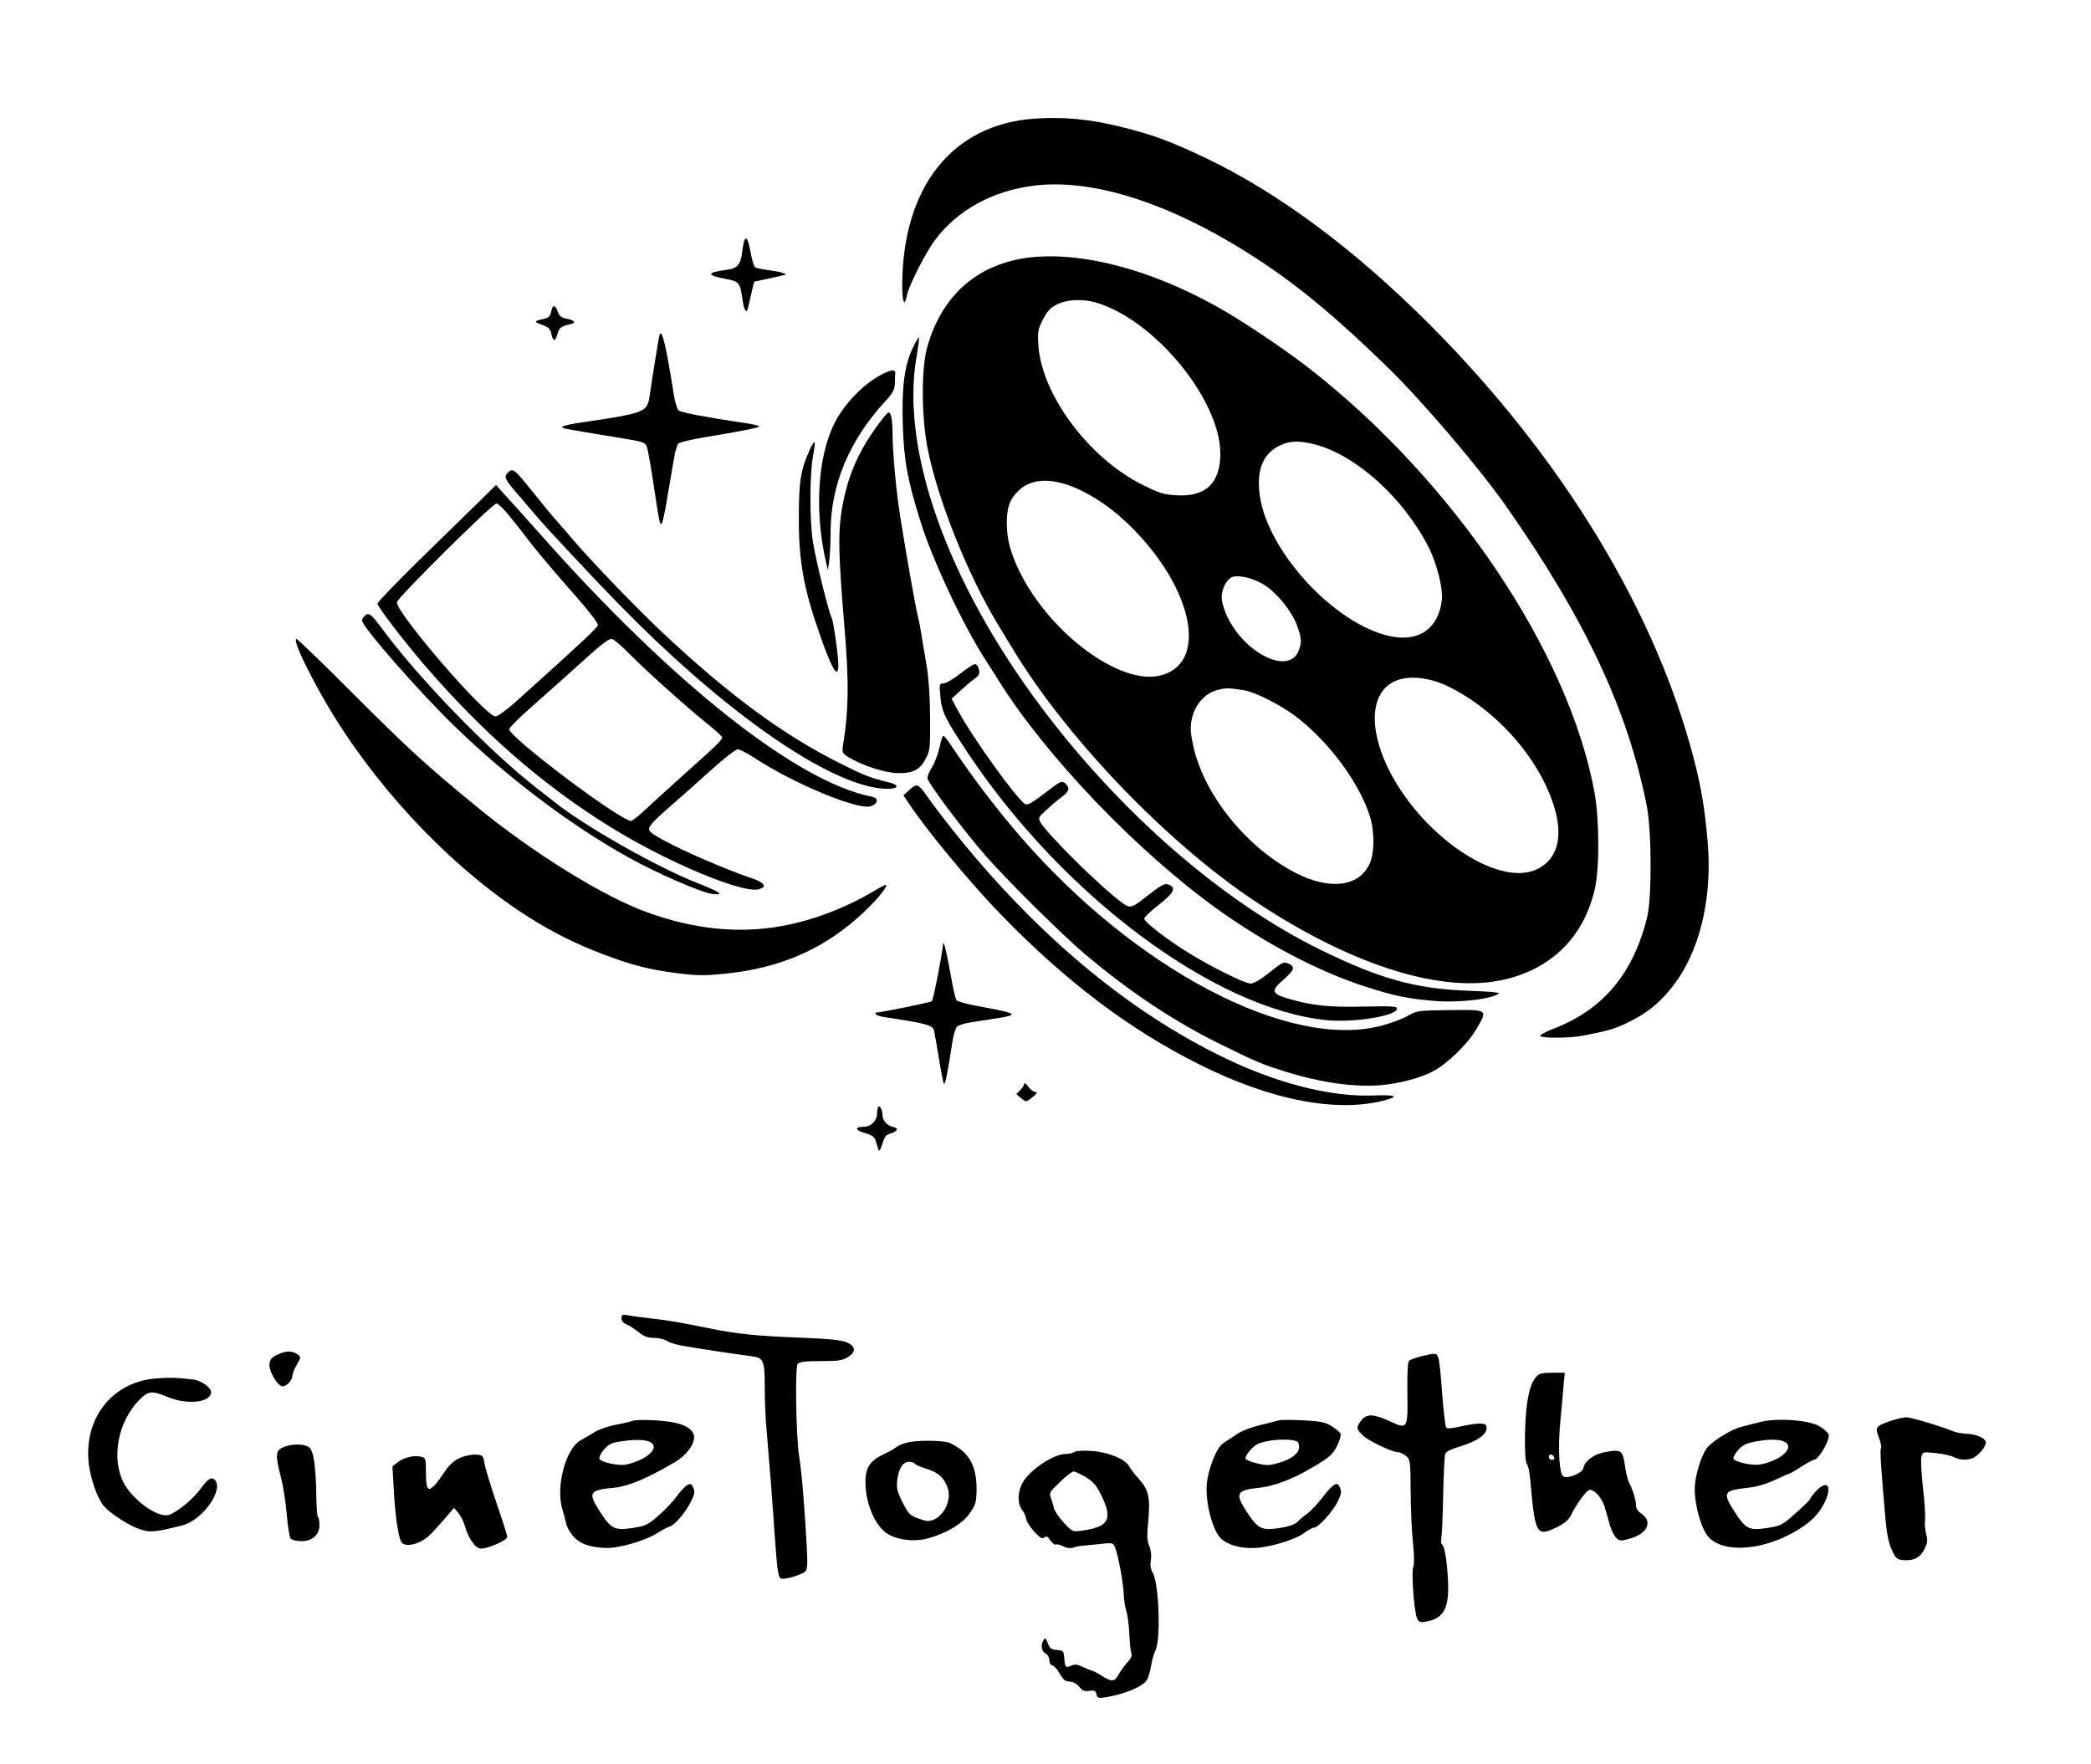 <?xml version="1.0" standalone="no"?>
<!DOCTYPE svg PUBLIC "-//W3C//DTD SVG 20010904//EN"
 "http://www.w3.org/TR/2001/REC-SVG-20010904/DTD/svg10.dtd">
<svg version="1.0" xmlns="http://www.w3.org/2000/svg"
 width="1080pt" height="911pt" viewBox="0 0 1080 911"
 preserveAspectRatio="xMidYMid meet">

<g transform="translate(0,911) scale(0.1,-0.1)"
fill="#000000" stroke="none">
<path d="M5340 8497 c-423 -31 -678 -354 -680 -859 0 -89 12 -117 24 -54 9 49
97 222 145 286 115 154 296 254 510 281 276 35 634 -68 1015 -292 279 -165
492 -334 811 -644 181 -176 478 -524 620 -728 406 -581 624 -1048 721 -1542
25 -127 26 -470 2 -570 -71 -293 -229 -481 -486 -579 -39 -15 -70 -32 -66 -37
7 -12 150 -11 216 1 134 26 167 36 232 67 96 46 160 96 222 172 149 180 220
460 194 763 -14 165 -33 281 -70 423 -197 764 -679 1559 -1362 2245 -388 390
-786 686 -1163 865 -179 85 -272 120 -432 159 -161 41 -305 54 -453 43z"/>
<path d="M3846 7872 c-3 -6 -9 -32 -12 -59 -9 -72 -24 -89 -83 -97 -102 -13
-103 -28 -5 -46 73 -14 76 -18 89 -107 8 -58 22 -77 29 -41 3 13 11 48 18 78
l13 55 60 13 c33 7 71 16 85 19 24 5 24 5 4 13 -11 5 -46 11 -76 15 -30 4 -60
10 -67 14 -6 4 -17 36 -23 72 -12 67 -21 88 -32 71z"/>
<path d="M5325 7781 c-273 -30 -462 -195 -537 -468 -29 -108 -29 -339 0 -503
48 -263 210 -671 372 -935 23 -39 55 -90 70 -115 277 -459 792 -997 1245
-1300 487 -326 947 -476 1267 -415 260 50 435 216 495 472 25 107 24 359 -1
498 -132 725 -726 1609 -1472 2191 -136 106 -365 259 -494 329 -340 186 -681
274 -945 246z m330 -232 c301 -84 645 -497 648 -779 1 -155 -75 -228 -229
-218 -66 4 -88 12 -177 56 -276 139 -519 467 -534 722 -4 68 -2 80 24 130 22
43 38 60 73 78 50 25 128 29 195 11z m1138 -735 c212 -55 458 -278 586 -531
43 -84 75 -214 68 -273 -18 -147 -118 -217 -266 -186 -295 62 -653 458 -677
751 -11 120 26 198 111 236 49 23 99 24 178 3z m-1250 -219 c103 -42 212 -117
307 -214 321 -325 389 -705 138 -761 -206 -46 -560 216 -718 530 -50 100 -70
174 -70 258 0 82 16 125 62 169 63 60 161 66 281 18z m993 -510 c64 -42 140
-138 165 -210 23 -65 23 -85 5 -129 -51 -122 -276 -12 -367 179 -17 35 -29 77
-29 100 0 49 31 102 62 107 45 7 113 -13 164 -47z m937 -517 c264 -126 495
-395 562 -653 37 -144 1 -251 -100 -296 -204 -93 -605 184 -770 533 -98 207
-83 383 38 439 67 32 174 22 270 -23z m-1048 -23 c57 -9 188 -75 266 -134 174
-132 332 -346 386 -522 24 -81 22 -194 -6 -247 -58 -113 -205 -129 -378 -41
-245 126 -459 383 -524 632 -10 39 -19 89 -19 111 0 99 58 183 141 203 43 11
55 10 134 -2z"/>
<path d="M2847 7500 c-5 -22 -13 -31 -34 -36 -56 -12 -58 -16 -15 -31 34 -12
44 -21 49 -44 8 -42 21 -45 31 -8 8 34 20 44 65 54 35 7 27 21 -17 29 -26 5
-37 13 -45 36 -13 38 -27 38 -34 0z"/>
<path d="M3406 7379 c-3 -12 -31 -179 -51 -316 -13 -82 -22 -86 -345 -134 -99
-14 -127 -25 -90 -33 23 -5 161 -28 338 -57 63 -11 75 -16 83 -36 5 -13 20
-99 34 -191 32 -212 34 -221 45 -202 4 8 18 74 29 145 12 72 27 158 33 192 5
34 16 67 23 73 7 6 66 20 131 31 170 28 277 49 282 54 7 7 -14 12 -103 25
-186 28 -297 50 -310 60 -7 6 -19 43 -25 83 -40 254 -62 345 -74 306z"/>
<path d="M4715 7314 c-44 -92 -58 -202 -52 -399 6 -186 24 -284 93 -504 62
-197 217 -527 332 -706 25 -38 56 -88 70 -110 245 -392 720 -887 1132 -1182
252 -180 521 -321 763 -399 146 -47 219 -62 347 -73 130 -12 307 8 343 39 5 4
-67 10 -160 13 -273 10 -459 62 -764 212 -503 247 -1029 704 -1439 1250 -489
652 -732 1337 -645 1819 8 49 14 91 11 93 -2 2 -16 -22 -31 -53z"/>
<path d="M4531 7163 c-87 -52 -178 -151 -223 -243 -86 -175 -102 -460 -40
-720 l8 -35 7 49 c4 27 7 93 7 147 0 244 96 474 282 676 40 43 48 59 50 92 0
23 1 47 2 53 2 25 -30 18 -93 -19z"/>
<path d="M4525 6903 c-103 -144 -156 -278 -181 -451 -15 -110 -12 -225 16
-562 26 -299 24 -449 -7 -637 -4 -28 -1 -35 28 -53 73 -44 192 -83 259 -83 78
-1 111 17 143 77 20 38 22 55 21 206 0 102 -7 203 -17 265 -33 201 -38 231
-47 265 -10 38 -61 325 -90 510 -21 127 -40 337 -40 433 0 68 -8 107 -21 107
-5 0 -33 -35 -64 -77z"/>
<path d="M4181 6784 c-46 -103 -55 -160 -55 -349 -1 -219 25 -364 104 -590 67
-194 100 -249 100 -168 0 47 -26 228 -34 241 -14 23 -81 292 -97 392 -18 107
-17 354 0 443 7 37 11 70 8 73 -3 3 -15 -16 -26 -42z"/>
<path d="M2622 6668 c-21 -21 -14 -35 56 -115 37 -43 78 -91 92 -108 48 -57
286 -312 420 -449 525 -539 1049 -913 1342 -956 94 -14 137 10 56 30 -99 24
-130 37 -274 110 -281 144 -553 345 -885 656 -134 125 -375 375 -475 493 -16
19 -49 57 -74 85 -25 28 -81 96 -125 151 -99 124 -106 130 -133 103z"/>
<path d="M2453 6498 c-59 -58 -197 -193 -306 -299 -108 -107 -197 -199 -197
-206 0 -17 131 -188 244 -320 298 -346 608 -617 955 -832 304 -189 705 -355
777 -322 21 9 24 14 14 26 -6 8 -28 19 -48 26 -93 29 -298 115 -412 172 -93
47 -126 68 -128 83 -2 16 23 43 99 110 57 49 156 137 222 197 65 59 127 107
138 107 10 0 53 -23 96 -51 200 -130 528 -265 591 -243 38 13 41 42 5 49 -386
76 -1029 584 -1712 1355 -80 90 -165 185 -188 209 l-41 46 -109 -107z m184
-60 c32 -40 67 -84 78 -99 46 -62 147 -182 258 -307 67 -76 117 -141 115 -150
-3 -15 -73 -81 -420 -393 -52 -47 -97 -79 -109 -79 -52 0 -509 530 -509 589 0
22 494 511 515 511 8 0 40 -32 72 -72z m618 -709 c86 -87 274 -256 398 -357
42 -34 77 -66 77 -70 -1 -14 -25 -38 -175 -172 -82 -74 -180 -162 -217 -197
-36 -35 -72 -63 -78 -63 -56 0 -630 432 -630 474 0 7 50 58 112 112 62 54 157
140 212 189 145 132 186 165 205 165 9 0 52 -36 96 -81z"/>
<path d="M1882 5928 c-7 -7 -12 -17 -12 -23 0 -31 295 -369 477 -545 275 -267
600 -512 898 -678 149 -83 375 -181 433 -189 68 -8 46 8 -78 57 -205 80 -585
296 -735 417 -16 13 -57 45 -90 70 -249 194 -617 573 -809 836 -51 68 -63 76
-84 55z"/>
<path d="M1541 5758 c27 -71 113 -232 182 -344 261 -421 641 -812 1022 -1050
119 -74 232 -130 363 -180 152 -58 240 -81 387 -100 101 -13 139 -14 240 -4
296 28 528 130 729 321 73 69 128 139 110 139 -3 0 -32 -15 -63 -34 -31 -19
-92 -51 -136 -71 -343 -156 -666 -168 -1030 -38 -226 81 -590 306 -881 545
-260 213 -356 301 -629 574 -161 162 -298 294 -304 294 -6 0 -3 -21 10 -52z"/>
<path d="M4959 5630 c-35 -27 -74 -50 -86 -50 -21 0 -22 -3 -16 -67 6 -79 26
-118 146 -298 492 -736 1272 -1316 1849 -1374 141 -14 363 22 363 59 0 13 -24
14 -170 11 -179 -4 -268 5 -388 40 -90 27 -94 41 -29 98 56 50 62 65 33 81
-30 15 -33 14 -107 -45 -44 -35 -79 -55 -95 -55 -29 0 -201 85 -319 158 -108
66 -230 160 -230 177 0 8 34 40 75 72 75 58 90 85 58 101 -24 13 -38 6 -108
-48 -93 -73 -96 -74 -141 -41 -109 79 -390 357 -422 417 -10 19 -7 26 32 60
23 22 59 52 79 67 41 31 45 46 19 71 -18 15 -23 13 -105 -50 -65 -50 -89 -64
-102 -57 -42 24 -269 339 -346 481 l-34 63 40 37 c22 20 55 49 74 63 29 21 33
29 27 52 -3 15 -13 27 -20 27 -8 0 -42 -22 -77 -50z"/>
<path d="M4867 5303 c-2 -5 -10 -33 -17 -63 -7 -30 -23 -72 -36 -92 -13 -21
-24 -46 -24 -56 0 -23 190 -276 305 -407 114 -129 391 -403 503 -498 237 -201
471 -356 717 -476 179 -88 211 -101 335 -139 174 -54 348 -78 480 -67 95 8
206 37 272 72 72 38 176 138 221 214 63 107 66 104 -134 102 -165 -2 -172 -3
-216 -29 -26 -15 -85 -37 -132 -50 -479 -132 -1280 288 -1880 986 -116 135
-232 287 -330 433 -53 78 -57 83 -64 70z"/>
<path d="M4699 5032 l-33 -29 19 -29 c90 -139 316 -413 485 -588 336 -346 663
-593 1025 -774 375 -188 720 -252 968 -182 64 19 41 26 -69 22 -202 -8 -456
52 -707 165 -523 237 -1022 648 -1468 1208 -52 66 -109 141 -126 166 -50 72
-56 75 -94 41z"/>
<path d="M4871 4235 c-5 -57 -50 -288 -58 -296 -6 -6 -263 -59 -291 -59 -2 0
-1 -4 2 -9 4 -5 25 -12 49 -15 211 -32 246 -41 251 -69 3 -12 15 -78 26 -147
11 -68 23 -126 25 -128 7 -7 19 54 45 222 5 33 15 65 23 73 8 8 40 18 73 23
32 5 90 14 129 20 124 19 112 26 -102 65 -51 9 -97 23 -103 29 -5 7 -19 67
-30 132 -19 110 -37 183 -39 159z"/>
<path d="M5290 3513 c0 -7 -9 -22 -20 -33 l-21 -21 23 -19 c29 -24 27 -24 63
5 22 18 25 25 13 25 -9 0 -26 12 -37 28 -11 15 -21 21 -21 15z"/>
<path d="M4537 3394 c-4 -4 -7 -20 -7 -36 0 -36 -32 -68 -69 -68 -49 0 -45
-18 6 -32 39 -11 49 -19 57 -43 5 -17 11 -37 14 -45 3 -9 11 5 19 31 11 38 19
48 44 55 35 10 42 27 13 33 -28 5 -54 31 -55 55 -1 30 -13 58 -22 50z"/>
<path d="M3210 2301 c0 -14 9 -25 26 -31 14 -6 42 -24 62 -40 28 -23 47 -30
80 -30 23 0 53 -7 66 -15 13 -9 48 -20 77 -25 65 -12 296 -47 362 -55 62 -8
67 -22 67 -168 0 -61 4 -161 10 -221 14 -161 28 -339 40 -516 15 -212 19 -237
35 -243 16 -7 102 18 123 35 12 10 14 33 9 128 -10 186 -26 390 -39 465 -17
105 -22 463 -8 481 10 10 38 14 119 14 88 0 111 3 139 20 45 27 43 56 -5 77
-28 12 -89 18 -238 24 -230 9 -328 19 -475 49 -165 33 -210 41 -295 50 -44 5
-97 12 -117 16 -34 6 -38 4 -38 -15z"/>
<path d="M1430 2112 c-27 -13 -36 -24 -38 -48 -4 -37 43 -114 68 -114 21 0 50
31 50 54 0 9 10 35 23 57 22 39 22 40 3 54 -26 20 -63 19 -106 -3z"/>
<path d="M7341 2105 c-29 -7 -58 -18 -64 -24 -6 -6 -9 -70 -8 -164 3 -189 2
-191 -92 -147 -82 38 -119 39 -146 4 -27 -35 -26 -45 7 -77 30 -29 151 -87
181 -87 10 0 29 -9 42 -19 23 -19 24 -24 25 -183 0 -89 6 -210 12 -267 7 -66
7 -111 2 -122 -12 -22 4 -240 20 -270 10 -18 17 -20 48 -14 82 15 112 62 112
172 -1 99 -16 214 -30 223 -6 4 -9 18 -6 31 3 13 8 114 10 224 2 110 7 208 11
217 4 10 31 24 63 33 109 32 163 73 148 112 -7 16 -50 14 -149 -8 -28 -7 -52
-8 -57 -3 -5 5 -14 84 -21 174 -6 91 -15 175 -20 188 -10 25 -13 25 -88 7z"/>
<path d="M7938 2003 c-25 -29 -35 -54 -48 -124 -16 -88 -19 -311 -4 -330 7 -8
15 -45 18 -84 25 -285 31 -295 143 -240 37 19 56 36 69 63 21 45 71 114 89
125 23 12 69 -36 84 -89 8 -27 20 -70 27 -95 8 -25 22 -53 33 -63 18 -16 22
-16 75 -1 88 26 113 89 51 129 -15 10 -25 26 -25 40 0 27 -16 81 -35 116 -7
14 -16 48 -20 75 -13 97 -19 101 -105 85 -58 -11 -107 -47 -112 -83 -3 -23
-75 -54 -101 -44 -24 9 -32 141 -17 297 7 74 15 159 17 188 l5 52 -65 0 c-48
0 -68 -4 -79 -17z m90 -421 c2 -7 -3 -12 -12 -12 -9 0 -16 7 -16 16 0 17 22
14 28 -4z"/>
<path d="M800 1990 c-228 -21 -373 -215 -340 -452 11 -73 40 -156 71 -200 25
-34 118 -98 177 -121 61 -24 85 -23 232 14 106 26 219 186 169 236 -17 17 -35
6 -75 -49 -41 -55 -125 -123 -165 -133 -57 -14 -185 79 -231 168 -64 126 -29
312 79 424 49 50 65 52 148 18 103 -43 225 -29 225 25 0 24 -51 60 -92 65 -81
10 -128 11 -198 5z"/>
<path d="M9761 1770 c-74 -27 -77 -31 -57 -84 10 -25 15 -50 11 -56 -6 -9 1
-111 24 -372 7 -75 17 -121 33 -155 20 -43 27 -48 59 -51 53 -4 86 12 108 56
17 33 18 46 10 77 -6 21 -9 54 -6 74 2 20 -2 95 -11 167 -8 73 -12 144 -8 159
7 27 7 27 74 20 37 -4 79 -13 94 -21 33 -17 76 -17 105 -1 31 18 66 65 59 82
-7 20 -52 38 -101 40 -22 1 -51 6 -65 12 -78 31 -221 73 -246 73 -16 -1 -53
-10 -83 -20z"/>
<path d="M3265 1771 c-11 -4 -50 -14 -86 -20 -36 -7 -83 -23 -105 -36 -21 -13
-55 -33 -75 -44 -76 -42 -128 -233 -96 -350 9 -31 19 -68 22 -83 3 -15 19 -43
36 -63 34 -38 81 -56 164 -60 63 -4 203 35 265 74 25 16 55 32 67 36 29 8 82
71 112 130 19 39 21 51 12 71 -9 21 -14 23 -31 14 -12 -6 -36 -33 -55 -59 -19
-26 -61 -71 -94 -99 -55 -48 -65 -53 -134 -64 -93 -14 -110 -5 -168 84 -64
100 -57 112 73 124 75 8 170 48 312 131 70 41 115 110 97 149 -18 39 -82 62
-196 68 -55 4 -109 2 -120 -3z m103 -116 c33 -31 -33 -86 -132 -109 -37 -9
-133 11 -140 30 -3 8 8 29 24 48 26 29 39 35 98 43 75 11 130 7 150 -12z"/>
<path d="M6605 1774 c-11 -3 -55 -14 -98 -25 -44 -10 -97 -31 -120 -47 -23
-16 -54 -36 -68 -45 -34 -21 -79 -131 -86 -214 -8 -91 29 -234 71 -277 37 -36
104 -55 181 -51 76 4 205 43 249 76 22 16 46 29 53 29 22 0 96 82 122 134 19
39 21 52 12 72 -9 21 -14 23 -31 14 -11 -6 -38 -35 -60 -65 -22 -29 -57 -66
-77 -82 -21 -15 -42 -33 -48 -40 -15 -18 -53 -30 -118 -38 -72 -9 -94 4 -148
87 -62 96 -53 112 67 124 63 6 161 41 241 87 115 65 134 80 158 127 14 27 22
56 19 65 -4 8 -25 26 -48 40 -34 20 -59 25 -146 29 -58 3 -114 3 -125 0z m96
-110 c5 -3 9 -16 9 -29 0 -31 -40 -62 -107 -81 -48 -14 -62 -14 -111 -2 -30 7
-57 18 -59 25 -2 6 9 26 26 45 23 26 42 36 88 45 55 11 134 10 154 -3z"/>
<path d="M9090 1765 c-30 -8 -74 -19 -98 -25 -43 -10 -129 -61 -168 -100 -27
-26 -61 -119 -69 -192 -10 -80 27 -228 68 -275 74 -84 270 -74 442 23 85 48
132 94 162 160 37 82 10 112 -47 53 -16 -18 -30 -35 -30 -40 0 -4 -33 -37 -74
-73 -71 -64 -76 -66 -149 -78 -93 -14 -110 -6 -168 84 -64 100 -58 110 71 124
41 4 91 19 137 40 40 19 75 34 78 34 2 0 29 16 59 35 30 19 59 35 64 35 25 0
85 103 77 131 -4 10 -25 30 -48 43 -55 32 -222 44 -307 21z m138 -109 c34 -33
-41 -93 -138 -110 -40 -7 -132 13 -137 31 -2 6 9 26 25 44 24 27 41 35 98 45
75 14 131 10 152 -10z"/>
<path d="M4680 1658 c-19 -5 -42 -15 -50 -22 -8 -7 -36 -23 -62 -35 -74 -35
-98 -70 -98 -144 0 -105 44 -216 104 -262 48 -37 143 -51 216 -31 93 24 180
75 218 129 30 42 34 55 36 115 2 94 -19 156 -66 202 -22 20 -56 42 -77 49 -46
13 -172 13 -221 -1z m45 -108 c3 -5 30 -17 60 -26 63 -20 91 -46 110 -100 20
-59 -16 -139 -73 -163 -23 -10 -37 -9 -78 6 -45 16 -52 24 -82 83 -28 55 -32
73 -28 114 7 61 29 96 61 96 13 0 26 -4 30 -10z"/>
<path d="M1463 1635 c-40 -17 -42 -38 -13 -151 12 -43 25 -130 31 -193 5 -63
14 -120 20 -127 7 -8 31 -14 56 -14 56 0 93 33 93 83 0 18 -3 37 -7 41 -5 4
-8 49 -9 99 -2 161 -14 246 -38 262 -26 19 -91 19 -133 0z"/>
<path d="M5550 1611 c-8 -6 -30 -11 -48 -11 -60 0 -183 -82 -219 -146 -28 -49
-29 -110 -3 -144 11 -14 20 -34 20 -45 1 -11 19 -40 40 -64 32 -34 43 -41 54
-32 11 9 17 6 30 -14 10 -15 23 -24 29 -22 7 2 25 -2 40 -10 17 -9 36 -11 50
-6 12 4 31 8 42 9 11 1 52 5 92 9 70 8 72 7 82 -16 16 -37 44 -189 45 -244 1
-27 7 -66 13 -85 7 -19 14 -73 16 -120 2 -47 7 -92 11 -101 4 -10 -3 -26 -21
-45 -15 -17 -36 -45 -45 -62 -21 -39 -36 -40 -88 -7 -22 14 -43 25 -47 25 -5
1 -26 9 -47 19 -31 15 -45 17 -63 8 -29 -13 -33 -8 -36 39 -3 37 -5 39 -38 42
-29 2 -37 8 -47 35 -10 26 -14 29 -22 17 -16 -25 -11 -59 10 -70 11 -6 20 -21
20 -35 0 -14 7 -25 16 -27 9 -2 26 -21 38 -43 18 -31 29 -40 51 -40 17 -1 36
-11 49 -27 17 -20 27 -25 52 -21 26 4 32 1 37 -17 5 -21 10 -22 49 -16 94 15
191 55 211 88 8 13 18 45 22 73 4 27 14 63 22 79 30 57 19 351 -14 405 -10 16
-13 36 -9 62 4 25 1 52 -8 74 -12 27 -13 53 -5 131 11 119 1 161 -50 217 -21
23 -44 53 -50 65 -19 36 -109 73 -194 78 -42 3 -78 1 -87 -5z m59 -131 c40
-25 55 -43 80 -95 60 -123 38 -161 -102 -181 -48 -6 -48 -6 -93 42 -25 27 -47
60 -50 74 -3 14 -10 37 -16 53 -10 26 -7 31 46 82 31 30 63 55 71 55 8 0 37
-14 64 -30z"/>
<path d="M2373 1579 c-27 -13 -54 -36 -74 -67 -80 -119 -99 -121 -99 -12 0 77
-1 80 -25 86 -36 9 -89 -3 -120 -28 l-28 -22 7 -120 c6 -126 22 -239 38 -268
11 -22 48 -23 91 -4 40 18 58 35 127 114 l55 64 22 -26 c12 -15 27 -43 33 -64
18 -65 53 -117 81 -120 32 -4 139 42 139 60 0 7 -25 86 -56 176 -30 90 -59
183 -62 205 -7 41 -9 42 -47 44 -23 1 -58 -7 -82 -18z"/>
</g>
</svg>
